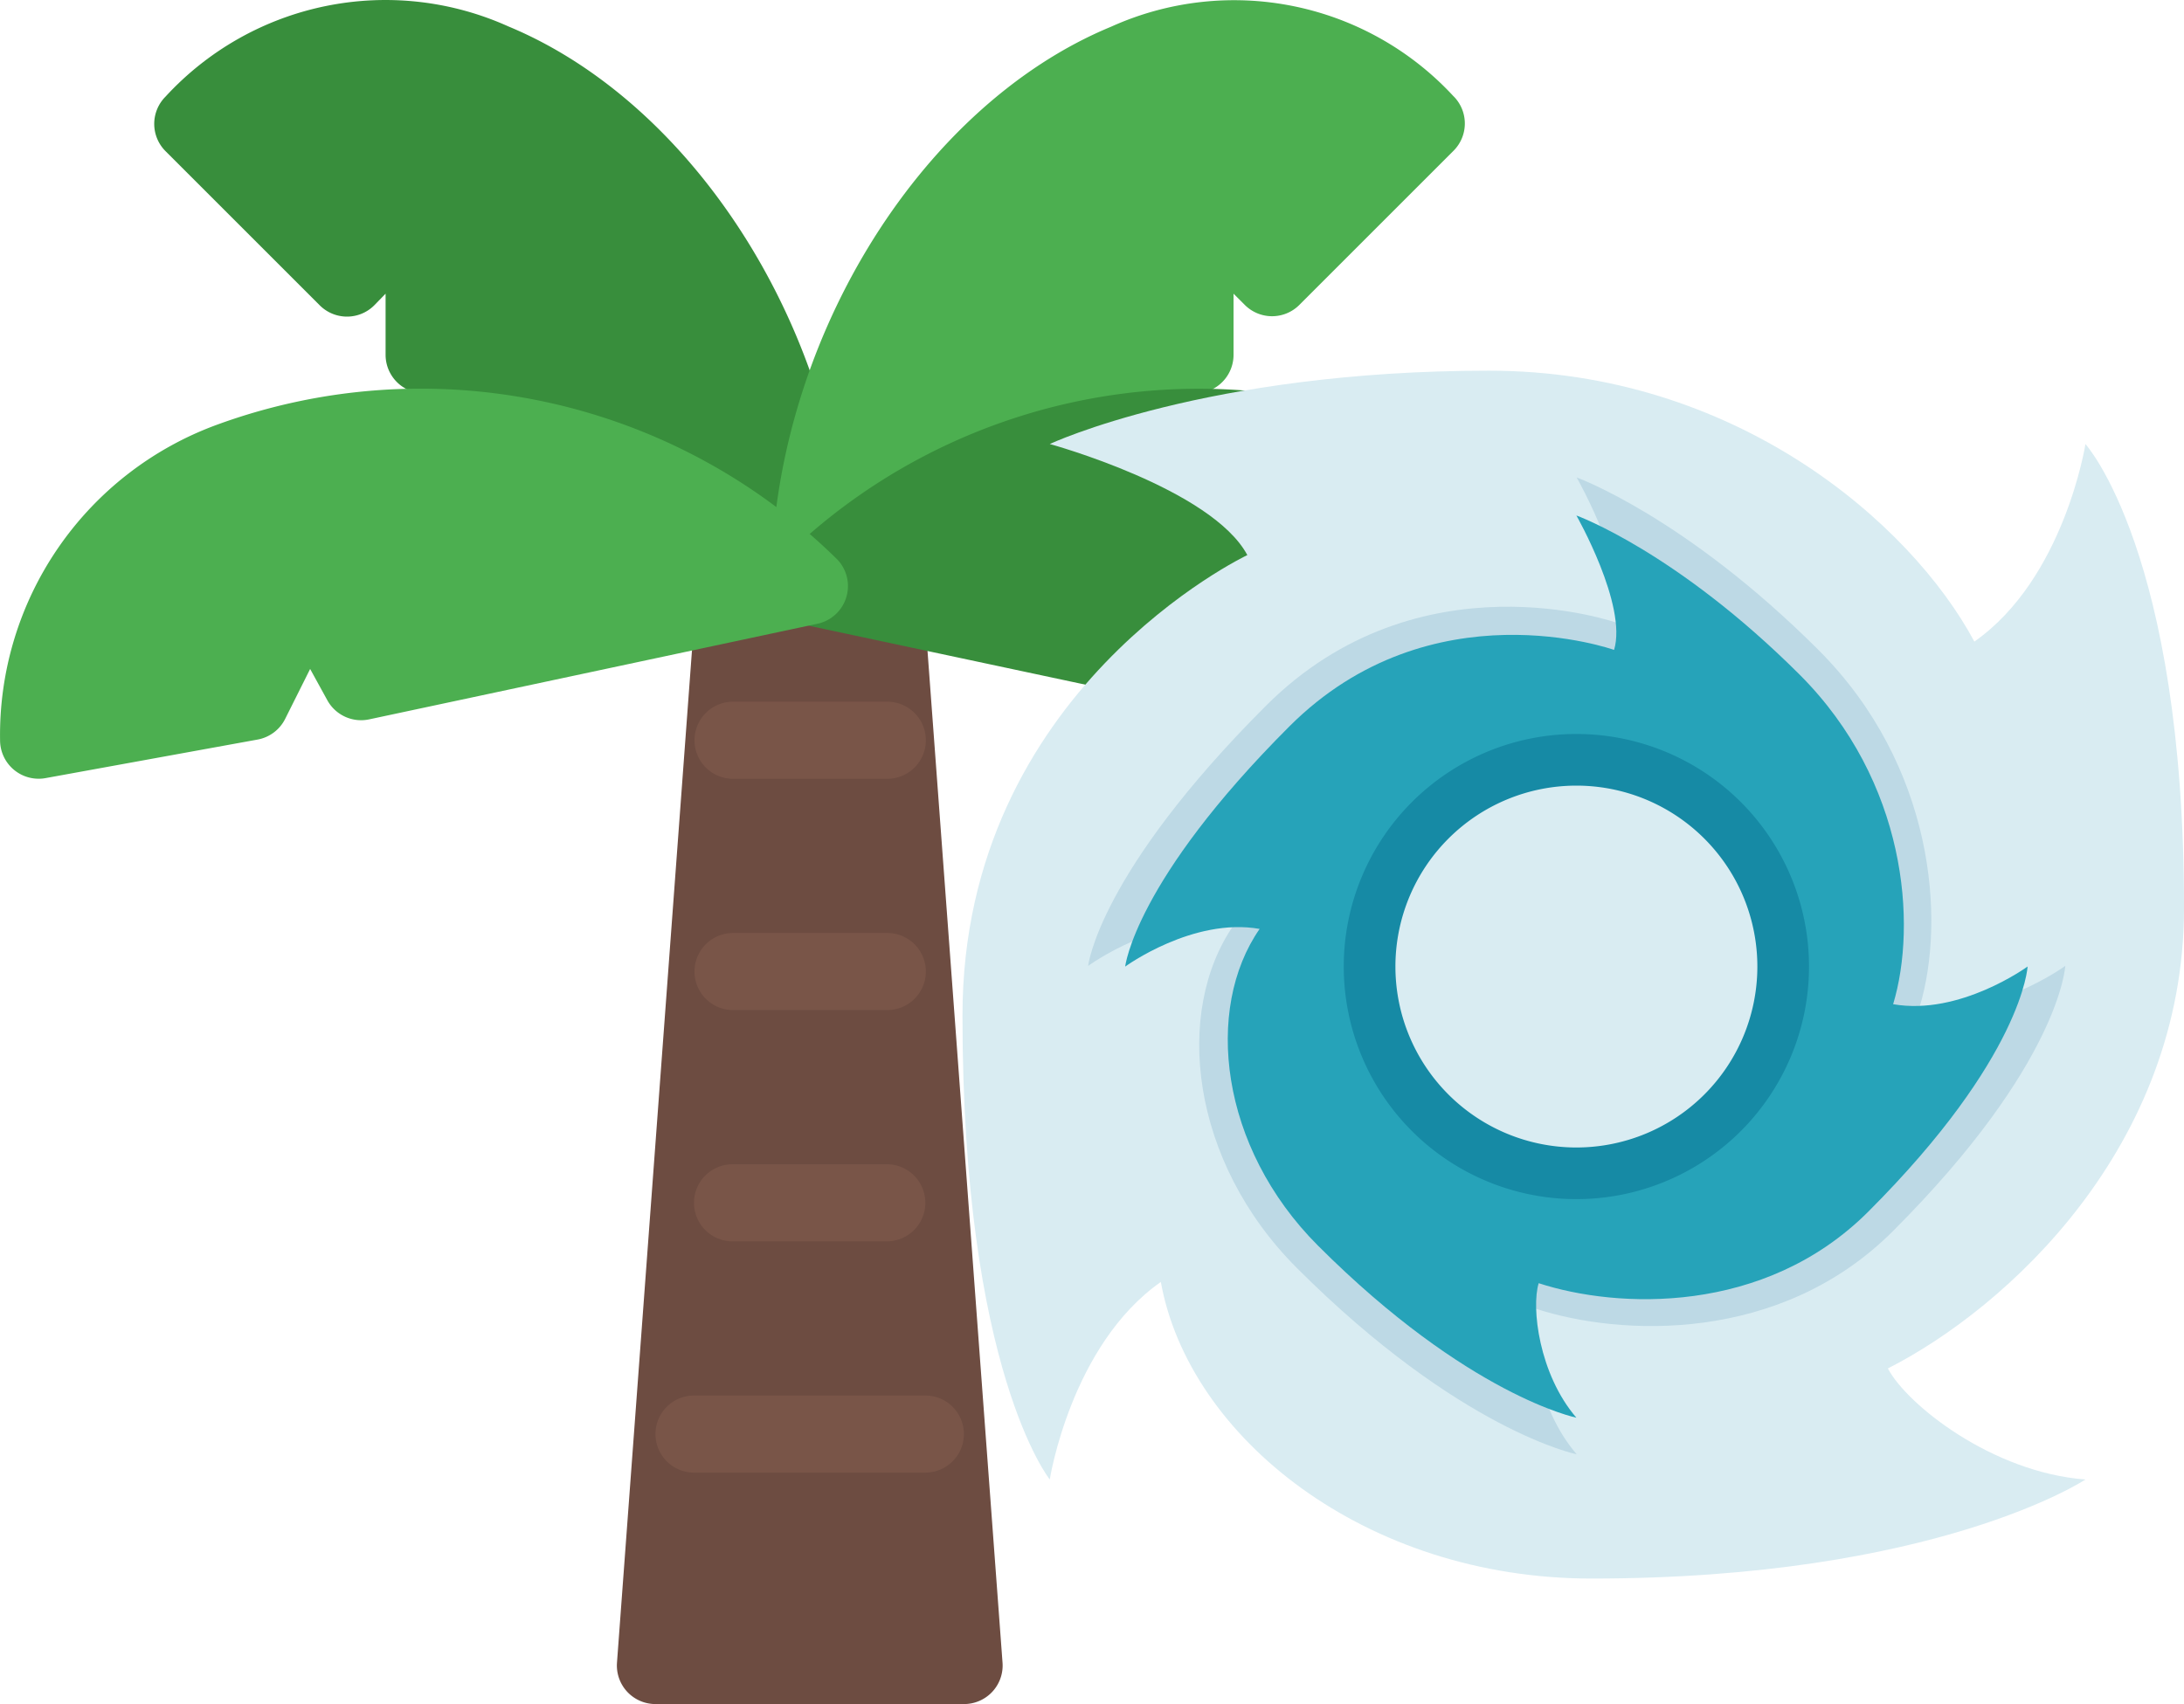 <svg id="Group_487" data-name="Group 487" xmlns="http://www.w3.org/2000/svg" width="349.034" height="272.393" viewBox="0 0 349.034 272.393">
  <g id="Group_474" data-name="Group 474" transform="translate(0 0)">
    <g id="on">
      <path id="Path_283" data-name="Path 283" d="M111.041,4.221A47.752,47.752,0,0,0,56.253,15.447a6.162,6.162,0,0,0,0,8.713L80.9,48.806a6.162,6.162,0,0,0,8.713,0l1.811-1.861v9.772A6.16,6.16,0,0,0,94.418,62L121.246,78.1a6.04,6.04,0,0,0,1.232.579,80.962,80.962,0,0,1,32.36,19.335,6.162,6.162,0,0,0,4.362,1.836,6.085,6.085,0,0,0,2.354-.468,6.161,6.161,0,0,0,3.808-5.693C165.362,55.509,141.948,17.049,111.041,4.221Z" transform="translate(-29.801 0)" fill="#388e3c"/>
      <path id="Path_284" data-name="Path 284" d="M334.233,15.469A47.715,47.715,0,0,0,279.457,4.292c-30.918,12.779-54.333,51.239-54.333,89.416a6.162,6.162,0,0,0,3.808,5.693,6.094,6.094,0,0,0,2.354.468,6.16,6.16,0,0,0,4.362-1.8A81.024,81.024,0,0,1,267.971,78.7a5.8,5.8,0,0,0,1.232-.579l26.828-16.094a6.16,6.16,0,0,0,2.994-5.287V46.967l1.8,1.8a6.162,6.162,0,0,0,8.713,0L334.184,24.12a6.162,6.162,0,0,0,0-8.713Z" transform="translate(-101.887 -0.023)" fill="#4caf50"/>
      <path id="Path_285" data-name="Path 285" d="M231.747,167.9a6.126,6.126,0,0,0-12.237.48H207.026a6.161,6.161,0,0,0-12.237-.456l-12.323,166.36a6.161,6.161,0,0,0,5.689,6.6c.157.011.315.018.473.017H237.92a6.161,6.161,0,0,0,6.178-6.144q0-.237-.017-.473Z" transform="translate(-83.863 -68.506)" fill="#6d4c41"/>
      <g id="Group_423" data-name="Group 423" transform="translate(104.752 112.169)">
        <path id="Path_286" data-name="Path 286" d="M236.255,398.509H199.286a6.161,6.161,0,1,1,0-12.323h36.969a6.161,6.161,0,1,1,0,12.323Z" transform="translate(-193.124 -275.28)" fill="#795548"/>
        <path id="Path_287" data-name="Path 287" d="M234.6,334.51H209.951a6.162,6.162,0,0,1,0-12.324H234.6a6.162,6.162,0,1,1,0,12.324Z" transform="translate(-197.629 -248.248)" fill="#795548"/>
        <path id="Path_288" data-name="Path 288" d="M234.6,270.509H209.951a6.162,6.162,0,0,1,0-12.323H234.6a6.162,6.162,0,1,1,0,12.323Z" transform="translate(-197.629 -221.217)" fill="#795548"/>
        <path id="Path_289" data-name="Path 289" d="M234.6,206.509H209.951a6.162,6.162,0,0,1,0-12.323H234.6a6.162,6.162,0,1,1,0,12.323Z" transform="translate(-197.629 -194.186)" fill="#795548"/>
      </g>
      <path id="Path_290" data-name="Path 290" d="M326.166,113.39a94.888,94.888,0,0,0-99.25,21.43,6.162,6.162,0,0,0,3.068,10.389l71.683,15.28a6.162,6.162,0,0,0,6.692-3.056l2.747-5,3.993,7.985a6.161,6.161,0,0,0,4.4,3.3l33.889,6.162a5.86,5.86,0,0,0,1.109.1,6.162,6.162,0,0,0,6.161-6.162A52.817,52.817,0,0,0,326.166,113.39Z" transform="translate(-101.879 -45.434)" fill="#388e3c"/>
      <path id="Path_291" data-name="Path 291" d="M145.541,134.809a94.8,94.8,0,0,0-99.25-21.43,52.816,52.816,0,0,0-34.5,50.364,6.162,6.162,0,0,0,6.162,6.162,5.807,5.807,0,0,0,1.109-.1l33.889-6.162a6.162,6.162,0,0,0,4.4-3.3l3.993-7.985,2.748,5a6.161,6.161,0,0,0,6.691,3.056l71.634-15.28a6.161,6.161,0,0,0,3.068-10.388Z" transform="translate(-11.78 -45.424)" fill="#4caf50"/>
    </g>
  </g>
  <g id="cyclone" transform="translate(153.817 59.254)">
    <path id="Path_311" data-name="Path 311" d="M0,103.515c0,56.794,13.95,74.165,13.95,74.165s3.375-21.5,17.75-31.576c4.476,24.824,32.683,47.413,68.818,47.413,55.087,0,78.95-15.833,78.95-15.833-14.882-1.121-28.525-11.949-31.576-17.752,19-9.654,47.327-35.438,47.327-73.6,0-56.792-15.751-74.165-15.751-74.165s-3.375,21.5-17.752,31.576C151.442,24.584,123.327.438,84.152.438c-45.231,0-70.2,11.721-70.2,11.721s25.858,7.1,31.573,17.757C45.522,29.915,0,51.438,0,103.515Zm0,0" transform="translate(0 -0.438)" fill="#d9ecf2"/>
    <path id="Path_312" data-name="Path 312" d="M74.161,75.847c-26.79,26.79-28.4,41.564-28.4,41.564s11.732-8.547,23.268-6.522c-9.6,13.818-6.946,37.779,10.1,54.823,25.978,25.978,44.708,29.773,44.708,29.773-6.495-7.547-7.818-19.092-6.52-23.268,13.516,4.409,39.041,5.609,57.046-12.393,26.789-26.788,27.558-42.413,27.558-42.413s-11.733,8.545-23.268,6.521c4.189-13.881,2.316-38.53-16.164-57.01-21.343-21.336-38.652-27.585-38.652-27.585s8.85,15.547,6.521,23.267C130.352,62.6,98.726,51.282,74.161,75.847Zm0,0" transform="translate(-25.678 -22.267)" fill="#bdd9e5"/>
    <path id="Path_313" data-name="Path 313" d="M85.491,86.9c-24.749,24.75-26.233,38.388-26.233,38.388s10.835-7.9,21.488-6.022c-8.866,12.762-6.413,34.891,9.328,50.633,24,24,41.29,27.5,41.29,27.5-5.993-6.978-7.22-17.642-6.022-21.5,12.482,4.073,36.059,5.18,52.682-11.445,24.75-24.75,25.451-39.175,25.451-39.175s-10.835,7.9-21.488,6.022c3.86-12.813,2.139-35.585-14.92-52.658-19.716-19.69-35.7-25.464-35.7-25.464s8.175,14.358,6.023,21.49C137.388,74.666,108.178,64.21,85.491,86.9Zm0,0" transform="translate(-33.254 -30.033)" fill="#26a3b9"/>
    <path id="Path_314" data-name="Path 314" d="M213.213,169.957a37.177,37.177,0,1,1-37.178-37.176A37.176,37.176,0,0,1,213.213,169.957Zm0,0" transform="translate(-77.925 -74.707)" fill="#168aa5"/>
    <path id="Path_315" data-name="Path 315" d="M215.516,180.514a28.922,28.922,0,1,1-28.923-28.921A28.921,28.921,0,0,1,215.516,180.514Zm0,0" transform="translate(-88.482 -85.264)" fill="#d9ecf2"/>
  </g>
</svg>
